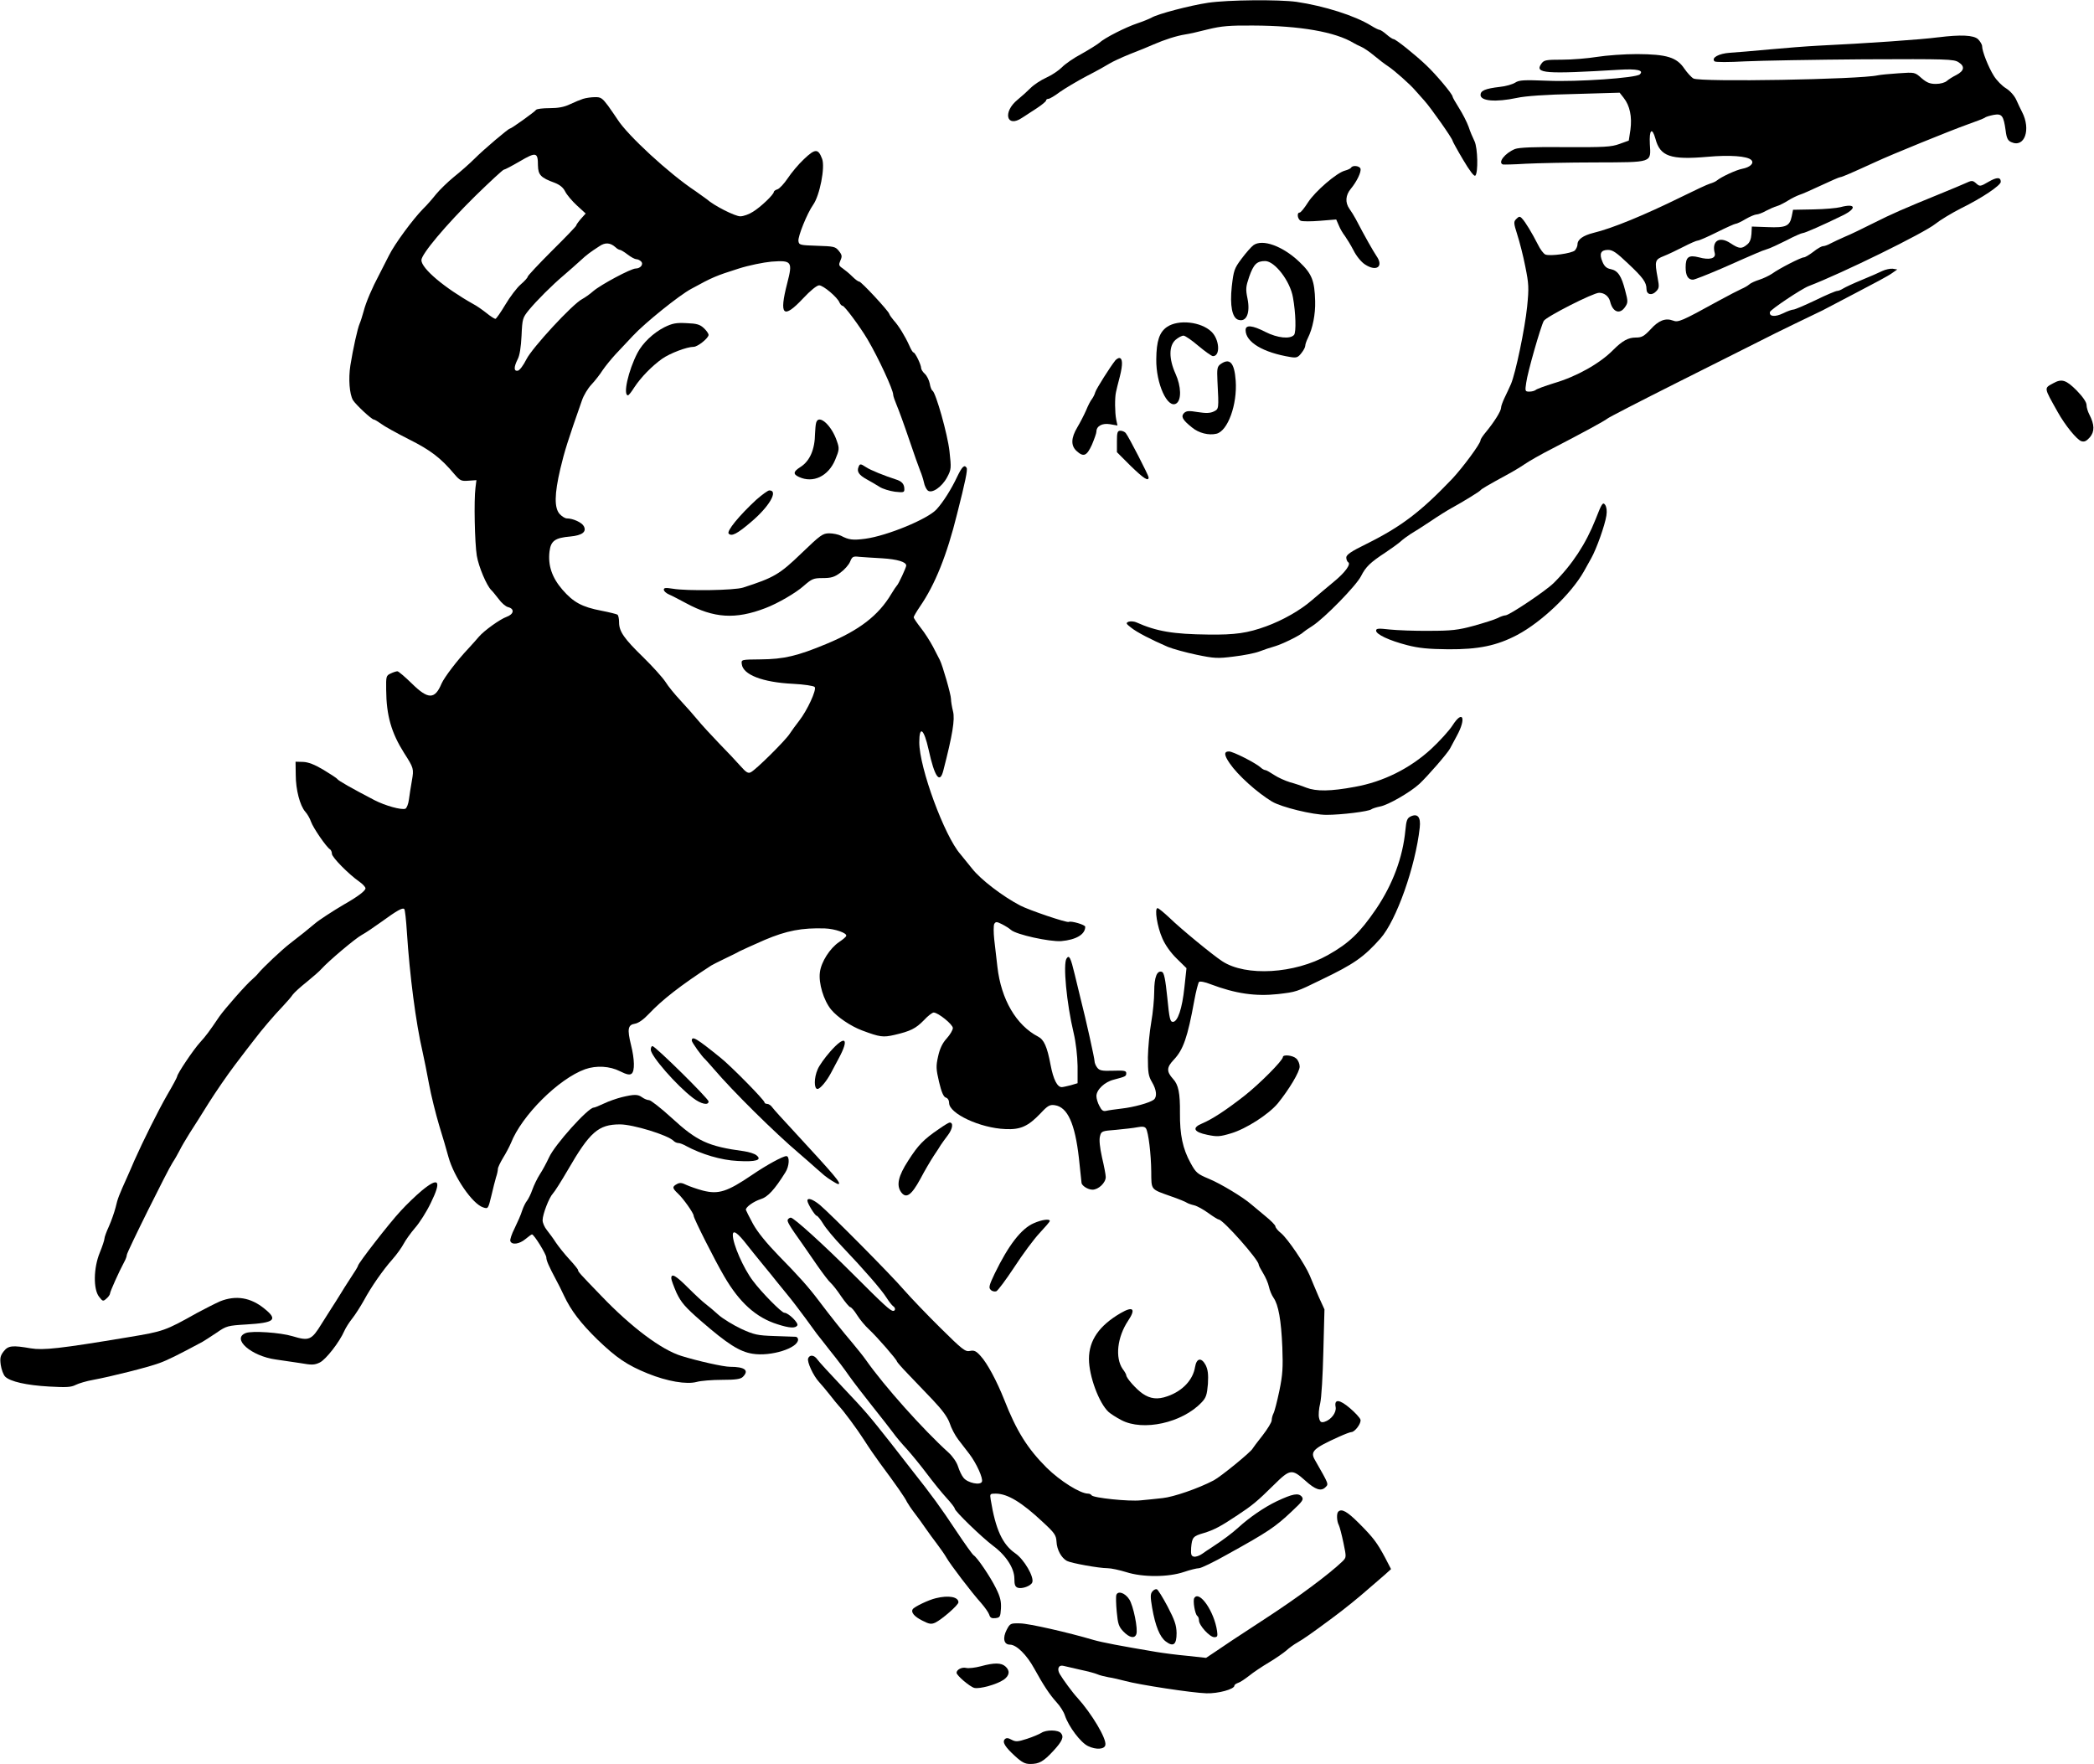 <?xml version="1.0" standalone="no"?>
<!DOCTYPE svg PUBLIC "-//W3C//DTD SVG 20010904//EN"
 "http://www.w3.org/TR/2001/REC-SVG-20010904/DTD/svg10.dtd">
<svg version="1.0" xmlns="http://www.w3.org/2000/svg"
 width="1123pt" height="946pt" viewBox="0 0 1123 946"
 preserveAspectRatio="xMidYMid meet">
<g transform="translate(0,946) scale(0.1,-0.1)"
fill="#000000" stroke="none">
<path d="M6478 9445 c-94 -14 -271 -60 -303 -80 -11 -6 -45 -20 -75 -30 -63
-21 -176 -78 -205 -105 -11 -9 -54 -36 -95 -59 -42 -22 -89 -55 -105 -72 -17
-17 -54 -42 -83 -55 -29 -13 -67 -38 -85 -56 -18 -18 -49 -46 -70 -63 -81 -66
-59 -153 24 -97 14 9 49 32 77 50 29 19 52 38 52 43 0 5 6 9 13 9 6 0 34 16
60 36 27 19 92 58 145 86 53 27 108 58 122 67 14 9 63 32 110 51 47 18 103 41
125 51 62 27 126 47 170 54 22 3 78 16 125 28 70 17 113 21 240 20 253 -1 441
-34 540 -94 8 -5 26 -14 40 -20 14 -6 45 -27 70 -48 25 -21 58 -46 75 -57 32
-21 119 -98 144 -128 9 -10 31 -35 49 -55 34 -37 152 -205 152 -216 0 -3 25
-49 56 -101 36 -61 60 -92 66 -86 16 16 13 147 -4 184 -9 18 -24 53 -32 78 -9
25 -32 70 -51 100 -19 30 -35 58 -35 62 0 13 -89 119 -141 168 -61 58 -164
140 -175 140 -5 0 -22 11 -38 25 -16 14 -33 25 -38 25 -5 0 -25 10 -46 23 -86
53 -250 105 -399 127 -95 13 -366 11 -475 -5z"/>
<path d="M10395 9260 c-88 -12 -392 -33 -645 -45 -58 -3 -175 -12 -260 -20
-85 -8 -181 -16 -213 -18 -59 -4 -101 -27 -82 -46 6 -5 75 -5 165 0 85 4 372
9 636 11 446 2 483 1 508 -16 35 -22 30 -46 -12 -68 -18 -9 -41 -23 -51 -32
-10 -9 -35 -16 -59 -16 -32 0 -49 7 -77 31 -36 32 -36 32 -123 26 -48 -3 -98
-8 -112 -11 -98 -22 -951 -37 -988 -17 -11 6 -33 30 -49 53 -41 61 -94 77
-253 78 -69 0 -165 -7 -215 -15 -49 -8 -134 -15 -187 -15 -88 0 -98 -2 -112
-22 -37 -52 19 -56 418 -32 96 6 134 -3 110 -25 -20 -19 -338 -41 -493 -34
-129 5 -153 4 -175 -10 -14 -9 -51 -20 -83 -23 -77 -9 -103 -20 -103 -43 0
-33 81 -40 195 -16 44 10 158 18 311 21 l240 7 22 -28 c33 -42 45 -101 36
-170 l-9 -59 -50 -18 c-44 -16 -80 -18 -290 -17 -169 2 -249 -2 -270 -10 -54
-22 -94 -73 -65 -83 5 -1 61 0 122 4 62 3 231 7 375 7 309 1 297 -3 291 99 -4
77 12 92 30 28 25 -95 81 -114 278 -97 121 11 215 4 236 -17 17 -17 -6 -39
-48 -47 -32 -6 -111 -42 -138 -64 -6 -5 -22 -12 -36 -16 -14 -4 -82 -36 -153
-71 -197 -97 -371 -169 -472 -193 -55 -14 -85 -35 -85 -62 0 -10 -7 -24 -14
-32 -17 -16 -132 -32 -158 -22 -10 4 -28 28 -41 55 -30 59 -67 121 -85 139
-11 12 -16 11 -30 -3 -15 -15 -15 -21 5 -84 12 -37 32 -114 43 -171 19 -94 20
-114 10 -215 -12 -118 -62 -358 -87 -416 -8 -19 -24 -52 -34 -73 -10 -21 -19
-45 -19 -54 0 -18 -38 -78 -82 -131 -15 -18 -28 -37 -28 -43 0 -18 -95 -146
-152 -207 -169 -177 -273 -256 -460 -349 -82 -40 -108 -58 -108 -73 0 -10 5
-22 10 -25 17 -10 -17 -56 -77 -105 -30 -25 -84 -70 -120 -101 -60 -52 -155
-106 -243 -138 -99 -36 -166 -46 -310 -44 -188 2 -278 17 -387 66 -12 5 -30 6
-40 3 -16 -7 -15 -10 12 -31 30 -25 112 -67 198 -104 27 -11 96 -30 153 -42
96 -20 114 -21 200 -10 52 6 113 18 137 27 23 9 62 22 87 29 40 12 137 60 150
75 3 3 24 18 48 33 65 42 235 216 261 267 25 50 50 74 131 127 30 20 66 46 80
58 14 13 39 31 56 42 17 10 65 40 105 67 41 28 91 59 111 70 69 38 153 90 158
97 5 7 41 28 140 82 30 16 74 42 97 58 23 16 88 53 145 82 166 86 282 149 298
162 8 7 175 93 370 191 195 98 393 197 440 221 47 24 137 69 200 99 63 30 129
62 145 70 17 9 100 52 185 97 85 44 169 89 185 101 l30 21 -25 4 c-14 1 -38
-4 -55 -12 -16 -8 -66 -30 -110 -48 -44 -18 -89 -39 -100 -46 -11 -7 -25 -13
-32 -13 -8 0 -60 -22 -117 -50 -57 -27 -110 -50 -118 -50 -8 0 -33 -9 -55 -20
-44 -21 -76 -18 -71 7 3 13 169 124 208 139 178 68 620 285 680 334 25 20 86
57 137 83 112 55 213 123 213 142 0 26 -21 26 -66 0 -42 -25 -47 -25 -63 -11
-22 20 -25 20 -64 2 -18 -8 -70 -30 -117 -49 -223 -91 -272 -113 -370 -162
-58 -29 -127 -63 -155 -74 -27 -12 -62 -28 -77 -36 -14 -8 -33 -15 -41 -15 -8
0 -31 -13 -52 -30 -21 -16 -44 -30 -51 -30 -15 0 -131 -59 -171 -88 -15 -10
-46 -25 -68 -32 -22 -7 -47 -18 -55 -26 -8 -7 -26 -17 -40 -23 -14 -6 -70 -35
-125 -65 -198 -109 -215 -116 -243 -105 -40 15 -77 1 -120 -47 -35 -37 -47
-44 -79 -44 -41 0 -72 -17 -122 -67 -71 -72 -195 -142 -318 -178 -48 -15 -92
-31 -97 -36 -6 -5 -21 -9 -34 -9 -23 0 -24 2 -17 48 7 55 77 299 94 331 12 22
265 151 297 151 28 0 52 -19 59 -47 14 -58 53 -71 81 -28 15 22 15 30 0 86
-20 79 -39 108 -78 116 -22 4 -34 15 -44 39 -19 44 -9 64 30 64 25 0 46 -15
107 -73 80 -75 99 -101 99 -137 0 -29 28 -37 51 -13 17 17 18 25 9 72 -17 92
-15 99 33 118 23 9 71 32 106 50 35 18 69 33 76 33 7 0 53 20 103 45 50 25 95
45 100 45 6 0 30 11 53 25 24 14 51 25 59 25 8 0 31 8 50 19 19 10 46 22 60
26 14 4 41 18 60 30 19 12 46 25 60 30 14 4 66 27 117 51 51 24 97 44 102 44
9 0 68 26 186 80 90 42 408 171 495 202 46 16 89 33 95 37 5 5 27 11 47 15 44
8 53 -4 64 -83 5 -42 12 -55 30 -63 72 -33 107 68 58 162 -7 14 -21 42 -30 63
-10 23 -33 49 -55 63 -22 13 -51 43 -66 67 -29 46 -63 132 -63 159 0 9 -10 26
-22 38 -24 22 -93 25 -213 10z"/>
<path d="M3127 8930 c-15 -5 -47 -18 -70 -29 -31 -15 -63 -21 -110 -21 -36 0
-68 -4 -72 -9 -6 -10 -133 -101 -141 -101 -8 0 -137 -109 -189 -161 -27 -27
-77 -71 -111 -98 -33 -27 -76 -69 -95 -92 -19 -24 -50 -60 -70 -79 -55 -56
-153 -189 -183 -250 -15 -30 -38 -75 -51 -100 -39 -73 -73 -152 -85 -200 -7
-25 -16 -54 -21 -65 -11 -24 -36 -137 -50 -225 -11 -71 -5 -153 14 -186 14
-23 100 -104 112 -104 5 0 22 -11 39 -23 17 -13 84 -50 149 -83 116 -58 171
-100 244 -187 30 -35 37 -38 75 -35 l43 3 -5 -40 c-9 -69 -4 -297 7 -365 10
-60 53 -161 78 -185 6 -5 23 -27 39 -47 15 -21 38 -41 51 -44 36 -9 31 -38 -8
-52 -36 -13 -121 -74 -149 -107 -9 -11 -35 -40 -57 -64 -58 -61 -128 -153
-143 -187 -36 -86 -72 -86 -160 1 -37 36 -71 65 -77 65 -5 0 -22 -5 -36 -12
-24 -11 -25 -15 -24 -87 1 -139 28 -231 96 -339 52 -81 53 -85 42 -148 -6 -33
-13 -79 -16 -102 -3 -24 -12 -46 -19 -49 -21 -8 -108 16 -166 46 -123 64 -193
104 -199 113 -3 5 -37 27 -75 50 -47 28 -81 41 -109 42 l-40 1 1 -70 c0 -81
23 -166 51 -198 11 -12 25 -36 31 -54 11 -32 82 -136 102 -148 5 -3 10 -14 10
-24 0 -18 89 -109 148 -150 17 -12 32 -28 32 -35 0 -13 -40 -44 -116 -87 -58
-34 -136 -85 -154 -101 -28 -24 -89 -73 -135 -108 -43 -33 -146 -130 -171
-161 -6 -8 -20 -21 -30 -30 -32 -26 -151 -162 -178 -201 -54 -80 -72 -104
-103 -138 -35 -38 -123 -169 -123 -183 0 -4 -24 -49 -54 -100 -47 -82 -127
-242 -176 -352 -9 -22 -26 -60 -37 -85 -45 -100 -52 -117 -63 -165 -7 -27 -23
-73 -36 -102 -13 -28 -24 -58 -24 -66 0 -7 -11 -41 -25 -75 -34 -83 -35 -196
-4 -236 20 -26 22 -26 40 -10 11 9 19 22 19 27 0 10 48 117 76 169 8 14 14 31
14 38 0 14 220 457 246 496 11 16 27 45 37 64 9 19 34 61 54 93 21 32 67 105
103 163 36 57 99 149 140 203 41 54 88 116 105 137 37 49 103 127 153 179 21
22 44 49 52 61 8 11 42 42 75 68 33 27 69 58 80 71 38 42 180 162 215 181 19
10 66 42 105 70 84 61 114 78 123 69 4 -4 10 -59 14 -123 15 -233 48 -487 84
-642 8 -36 24 -114 35 -175 11 -60 36 -159 54 -220 19 -60 41 -137 50 -170 30
-108 129 -252 186 -270 27 -9 27 -8 45 66 8 35 19 78 24 95 6 17 10 37 10 45
0 8 13 35 28 60 15 24 34 60 42 79 58 148 256 345 398 396 60 21 132 17 187
-11 36 -18 52 -21 62 -13 18 14 16 78 -3 154 -21 85 -17 108 21 114 19 3 47
23 75 53 71 75 169 152 334 259 6 4 38 20 71 36 33 16 69 33 80 40 11 6 72 33
135 61 118 50 200 66 324 62 54 -2 120 -25 114 -40 -1 -6 -19 -20 -38 -33 -49
-33 -96 -106 -103 -162 -8 -58 20 -151 60 -200 34 -41 105 -89 166 -112 96
-36 113 -38 174 -24 86 20 114 34 158 79 21 23 45 41 52 41 24 0 103 -64 103
-83 0 -11 -15 -36 -33 -56 -23 -25 -37 -55 -46 -96 -12 -53 -11 -68 5 -137 13
-55 24 -80 36 -84 11 -3 18 -15 18 -29 0 -57 167 -135 302 -140 81 -4 122 15
188 84 39 42 50 48 77 44 68 -10 108 -98 129 -283 7 -69 14 -128 14 -132 0
-16 34 -38 59 -38 32 0 71 37 71 68 0 12 -9 59 -20 105 -12 55 -16 94 -11 113
7 28 10 29 87 35 43 4 95 10 115 14 26 5 39 3 45 -7 13 -21 27 -136 28 -231 1
-101 -5 -93 107 -133 41 -14 79 -30 84 -34 6 -4 23 -10 40 -14 16 -4 50 -23
76 -42 26 -19 51 -34 55 -34 24 -1 214 -216 214 -241 0 -5 11 -26 24 -47 13
-21 27 -53 31 -72 4 -19 15 -46 25 -60 26 -37 41 -120 47 -265 4 -109 2 -147
-16 -234 -12 -57 -26 -112 -32 -122 -5 -10 -9 -26 -9 -36 0 -10 -22 -46 -49
-81 -27 -34 -51 -66 -53 -70 -7 -17 -171 -151 -209 -171 -82 -43 -215 -89
-274 -95 -33 -4 -86 -9 -117 -12 -63 -7 -255 13 -264 27 -3 5 -11 9 -19 9 -42
0 -150 68 -222 139 -103 103 -162 197 -228 366 -39 98 -90 194 -126 233 -24
27 -35 32 -58 27 -24 -5 -40 7 -157 123 -71 70 -158 161 -194 202 -73 85 -395
409 -453 458 -38 31 -67 41 -67 23 0 -15 41 -81 50 -81 4 0 20 -19 34 -42 14
-24 60 -79 102 -123 118 -124 211 -231 238 -274 14 -22 30 -42 36 -46 13 -8
13 -25 0 -25 -15 0 -49 31 -214 196 -160 160 -319 304 -335 304 -5 0 -12 -4
-16 -10 -6 -9 8 -33 78 -131 17 -25 55 -80 83 -120 29 -41 59 -81 69 -89 9 -8
35 -40 56 -72 22 -32 44 -58 49 -58 5 0 22 -19 36 -42 15 -24 44 -59 65 -78
43 -40 149 -162 149 -171 0 -3 26 -33 58 -66 31 -33 91 -95 133 -139 53 -56
80 -93 92 -126 8 -26 29 -66 46 -88 17 -22 44 -57 60 -78 38 -50 74 -130 67
-148 -8 -21 -76 -7 -98 20 -10 11 -23 39 -30 61 -7 23 -29 55 -51 75 -137 124
-345 357 -442 495 -16 23 -51 66 -76 96 -47 55 -115 140 -179 225 -55 73 -107
131 -215 241 -64 66 -113 126 -137 170 -20 37 -37 71 -38 75 -1 15 42 45 79
57 38 11 75 51 133 144 21 32 24 87 5 87 -18 0 -105 -47 -184 -101 -134 -91
-180 -105 -263 -84 -31 8 -70 22 -88 30 -24 12 -36 14 -52 5 -26 -14 -25 -22
6 -51 29 -27 84 -105 84 -119 0 -14 114 -240 164 -325 82 -141 171 -221 286
-257 65 -21 96 -22 106 -6 8 13 -48 68 -70 68 -14 0 -122 109 -168 171 -51 67
-108 197 -108 246 0 30 26 12 77 -54 12 -15 49 -62 83 -103 34 -41 67 -82 73
-90 7 -9 32 -40 57 -70 25 -30 70 -89 100 -130 30 -41 58 -79 62 -85 4 -5 36
-45 70 -89 35 -43 81 -104 102 -135 22 -31 78 -104 125 -163 47 -59 97 -123
111 -142 14 -20 47 -59 74 -88 26 -29 75 -89 108 -133 33 -44 80 -102 104
-128 24 -26 44 -52 44 -57 0 -14 145 -154 206 -200 70 -52 114 -121 114 -176
0 -33 4 -44 19 -49 23 -7 70 10 77 29 11 29 -44 123 -90 155 -70 48 -107 129
-133 289 -5 31 -4 32 28 32 63 -1 138 -46 251 -152 64 -59 72 -71 74 -106 2
-43 26 -87 56 -103 23 -12 171 -39 218 -39 19 0 64 -10 100 -21 87 -28 225
-28 310 1 32 11 69 20 80 20 11 0 80 33 152 74 219 121 257 147 345 230 60 56
66 65 54 80 -18 21 -49 15 -134 -25 -67 -32 -147 -87 -206 -141 -33 -30 -82
-67 -145 -108 -13 -8 -35 -23 -49 -33 -14 -10 -34 -17 -44 -15 -15 3 -17 12
-15 48 5 56 10 62 69 79 53 16 91 36 179 95 79 52 106 74 195 162 88 87 97 88
170 23 53 -48 84 -58 107 -35 18 18 20 13 -57 148 -25 44 -7 61 130 123 31 14
60 25 66 25 19 0 55 48 49 67 -3 10 -29 38 -56 61 -56 48 -86 51 -77 6 5 -29
-24 -68 -60 -79 -18 -5 -24 -1 -29 21 -4 15 -1 50 6 78 7 29 14 150 17 277 l6
227 -31 68 c-16 38 -38 89 -48 114 -26 61 -117 196 -154 227 -17 13 -30 30
-30 36 0 7 -25 32 -56 57 -30 25 -63 52 -72 60 -44 39 -167 113 -228 138 -62
26 -70 32 -99 85 -42 76 -58 151 -57 269 1 106 -8 151 -37 182 -36 40 -35 62
4 103 51 54 74 120 110 318 9 50 21 94 25 99 5 5 32 0 62 -12 135 -51 241 -66
362 -53 99 12 95 10 234 78 173 83 226 120 315 220 86 97 188 386 211 595 6
56 -11 77 -48 60 -19 -9 -24 -20 -29 -74 -14 -147 -68 -291 -158 -424 -87
-127 -144 -182 -258 -246 -178 -100 -439 -116 -566 -33 -51 33 -226 177 -283
233 -30 28 -59 52 -64 52 -18 0 -2 -101 26 -163 15 -35 45 -77 77 -108 l52
-51 -11 -102 c-12 -115 -36 -186 -62 -186 -15 0 -19 19 -30 131 -10 97 -17
132 -28 137 -27 10 -42 -28 -42 -105 0 -40 -7 -115 -16 -165 -9 -51 -17 -136
-18 -188 0 -82 3 -101 22 -133 25 -42 28 -79 10 -94 -21 -17 -109 -41 -173
-48 -33 -4 -70 -9 -82 -12 -17 -4 -25 2 -37 26 -9 16 -16 40 -16 53 0 34 44
76 93 88 64 17 67 18 67 35 0 13 -12 15 -71 13 -60 -2 -73 1 -85 17 -8 10 -14
26 -14 34 0 15 -46 223 -75 336 -7 28 -21 85 -31 128 -22 92 -30 108 -44 87
-20 -28 0 -241 38 -400 12 -51 20 -122 21 -177 l0 -92 -37 -11 c-20 -5 -42
-10 -48 -10 -24 0 -45 41 -60 120 -18 96 -35 135 -67 151 -117 61 -198 199
-218 374 -5 44 -13 110 -17 147 -4 37 -4 74 0 83 8 13 13 13 41 -1 18 -9 40
-23 49 -31 28 -25 206 -64 269 -60 80 7 129 36 129 77 0 11 -77 33 -88 26 -10
-6 -213 63 -261 88 -97 51 -212 140 -257 197 -27 34 -56 69 -64 79 -85 97
-220 463 -220 599 0 93 25 73 50 -39 32 -147 60 -187 79 -112 49 190 63 274
52 317 -6 24 -11 54 -11 67 0 23 -45 180 -60 209 -4 8 -21 40 -36 70 -16 30
-45 76 -66 102 -21 27 -38 52 -38 57 0 4 15 30 34 58 80 116 144 274 199 497
44 172 57 237 51 246 -12 20 -25 6 -51 -48 -31 -66 -75 -136 -111 -175 -48
-52 -264 -141 -381 -157 -68 -9 -89 -6 -131 16 -14 7 -42 13 -63 13 -35 0 -47
-9 -150 -108 -116 -112 -147 -130 -312 -183 -46 -15 -302 -19 -377 -6 -38 6
-48 5 -48 -5 0 -8 12 -19 28 -26 15 -6 56 -28 92 -47 148 -80 264 -88 425 -26
66 25 164 82 205 119 44 38 52 42 102 42 45 0 63 5 95 29 22 16 45 42 52 59
11 27 16 30 49 26 20 -2 76 -5 124 -8 79 -5 128 -19 128 -39 0 -10 -42 -101
-50 -107 -3 -3 -17 -23 -30 -45 -69 -116 -172 -195 -348 -268 -156 -65 -229
-82 -352 -83 -105 -1 -105 -1 -102 -25 6 -57 111 -98 274 -106 60 -3 112 -11
117 -17 12 -14 -40 -126 -83 -181 -17 -22 -40 -53 -51 -70 -21 -34 -180 -192
-208 -206 -14 -8 -25 -2 -55 32 -20 23 -72 78 -116 123 -43 45 -95 101 -115
126 -20 24 -61 71 -91 103 -30 32 -67 77 -81 100 -15 23 -68 82 -118 131 -105
102 -131 140 -131 189 0 20 -4 38 -9 41 -5 3 -44 13 -86 21 -104 20 -150 45
-209 113 -56 65 -78 130 -69 205 7 57 30 73 112 80 63 6 88 25 72 55 -10 20
-58 42 -91 42 -9 0 -26 10 -38 23 -30 32 -29 107 3 243 22 93 40 151 116 367
9 27 32 65 51 85 19 20 46 55 60 77 15 22 46 60 69 85 23 25 65 69 93 99 64
69 249 218 313 252 115 63 132 70 255 109 53 17 132 33 175 37 109 8 115 1 85
-115 -45 -174 -22 -196 85 -82 39 42 74 70 86 70 22 0 98 -64 109 -92 4 -10
12 -18 17 -18 10 0 92 -110 133 -179 59 -100 138 -271 138 -297 0 -8 9 -33 19
-57 10 -23 40 -105 66 -182 26 -77 53 -153 60 -170 7 -16 16 -44 20 -62 3 -17
13 -37 20 -43 22 -19 76 18 104 70 23 43 23 49 13 140 -10 91 -73 313 -91 325
-5 2 -12 20 -15 39 -4 18 -15 41 -26 51 -11 10 -20 24 -20 31 0 18 -32 84 -41
84 -4 0 -14 17 -23 38 -22 49 -57 106 -83 134 -11 13 -22 28 -24 35 -6 18
-150 173 -161 173 -6 0 -22 12 -38 28 -15 15 -38 34 -51 43 -21 14 -22 19 -12
42 10 22 9 30 -8 51 -19 24 -27 25 -117 28 -91 3 -97 4 -100 25 -4 24 47 150
79 195 35 49 65 201 48 246 -21 56 -37 56 -97 -1 -30 -28 -69 -75 -88 -104
-19 -28 -43 -54 -54 -58 -11 -3 -20 -10 -20 -14 0 -14 -70 -81 -111 -106 -21
-14 -52 -25 -69 -25 -28 0 -141 57 -180 92 -9 7 -36 26 -60 43 -141 93 -365
300 -418 384 -9 14 -32 47 -51 74 -31 41 -39 47 -71 46 -19 0 -47 -4 -63 -9z
m-242 -357 c1 -51 15 -66 89 -93 28 -11 46 -25 57 -47 9 -18 37 -51 63 -75
l47 -43 -26 -29 c-14 -16 -25 -32 -25 -36 0 -3 -58 -64 -130 -135 -71 -71
-130 -134 -130 -139 0 -5 -17 -24 -37 -41 -21 -18 -58 -67 -83 -109 -25 -42
-49 -76 -53 -76 -5 0 -27 14 -49 32 -23 18 -53 39 -69 47 -155 87 -279 191
-279 236 0 32 130 187 288 343 80 78 149 142 154 142 5 0 43 20 86 45 87 51
97 49 97 -22z m416 -439 c8 -8 19 -14 24 -14 4 0 23 -11 41 -25 18 -14 39 -25
46 -25 8 0 19 -5 26 -12 15 -15 -3 -38 -29 -38 -25 0 -186 -86 -227 -121 -18
-16 -45 -35 -60 -43 -52 -27 -268 -261 -299 -323 -16 -32 -36 -59 -46 -61 -22
-4 -22 19 -1 61 11 20 18 65 21 127 4 91 6 96 39 137 43 52 125 134 189 188
26 22 64 56 85 75 39 36 53 46 105 80 31 21 58 19 86 -6z"/>
<path d="M7246 8561 c-3 -5 -18 -12 -33 -16 -44 -11 -160 -111 -198 -170 -19
-30 -39 -55 -45 -55 -17 0 -11 -37 6 -44 10 -4 56 -4 104 0 l86 7 14 -32 c7
-18 22 -43 33 -57 10 -14 31 -48 46 -77 15 -30 41 -62 61 -75 62 -41 102 -12
62 45 -17 25 -62 104 -111 198 -9 17 -24 41 -34 55 -24 34 -21 73 7 107 33 40
58 92 52 109 -6 15 -42 19 -50 5z"/>
<path d="M9870 8349 c-19 -5 -84 -11 -145 -12 l-109 -2 -7 -35 c-11 -53 -31
-62 -129 -58 l-85 3 -2 -40 c-2 -27 -9 -46 -24 -57 -29 -24 -42 -23 -89 8 -59
39 -101 12 -84 -53 8 -29 -28 -39 -85 -23 -55 14 -71 2 -71 -54 0 -44 13 -66
39 -66 9 0 79 28 156 61 77 34 158 70 180 79 22 10 51 21 65 25 14 4 59 25
101 46 41 22 81 39 87 39 11 0 111 44 215 95 77 38 69 66 -13 44z"/>
<path d="M6722 8145 c-12 -9 -41 -42 -64 -73 -39 -52 -42 -63 -52 -148 -11
-103 2 -169 35 -179 44 -14 65 37 49 115 -10 49 -9 62 9 115 24 68 41 85 86
85 51 0 134 -107 149 -195 15 -82 18 -186 6 -201 -21 -24 -89 -17 -154 16 -70
36 -106 39 -106 10 0 -65 94 -121 242 -145 31 -5 39 -2 57 21 12 15 21 32 21
40 0 7 6 25 14 41 26 52 41 128 39 198 -3 110 -17 146 -84 210 -89 85 -198
125 -247 90z"/>
<path d="M3563 7705 c-59 -30 -116 -84 -144 -137 -50 -96 -79 -228 -51 -228 4
0 19 19 34 43 35 53 93 113 149 153 43 30 133 64 169 64 22 0 80 47 80 64 0 7
-11 23 -25 36 -21 20 -39 25 -93 27 -56 3 -76 -1 -119 -22z"/>
<path d="M6259 7707 c-41 -28 -57 -75 -58 -173 -2 -131 60 -267 107 -238 29
18 27 92 -4 160 -36 80 -36 150 1 182 14 12 33 22 42 22 9 0 45 -25 80 -55 36
-30 71 -55 78 -55 41 0 35 90 -8 131 -56 54 -177 67 -238 26z"/>
<path d="M5982 7528 c-28 -35 -102 -152 -108 -171 -3 -12 -12 -29 -18 -37 -7
-8 -21 -35 -31 -60 -11 -25 -32 -66 -47 -91 -34 -57 -36 -98 -5 -127 38 -35
55 -28 83 33 13 31 24 62 24 70 0 30 31 47 73 40 l40 -7 -7 33 c-7 36 -8 116
-1 146 2 10 11 48 21 85 16 64 15 98 -4 98 -5 0 -14 -6 -20 -12z"/>
<path d="M6544 7506 c-16 -13 -18 -24 -15 -88 8 -153 8 -151 -20 -165 -19 -9
-41 -10 -85 -3 -48 8 -61 7 -74 -5 -18 -19 -8 -37 42 -77 37 -31 91 -44 132
-34 61 15 112 157 103 284 -7 98 -32 125 -83 88z"/>
<path d="M11012 7405 c-51 -28 -52 -20 23 -154 40 -72 103 -149 127 -157 17
-5 27 0 46 21 26 31 25 68 -3 122 -8 15 -15 38 -15 51 0 15 -20 44 -53 78 -57
57 -80 64 -125 39z"/>
<path d="M4377 7193 c-3 -10 -5 -36 -6 -58 -1 -86 -28 -148 -79 -180 -38 -24
-40 -38 -7 -53 76 -35 157 4 194 92 22 53 23 61 10 98 -28 87 -99 150 -112
101z"/>
<path d="M5990 7092 l0 -57 73 -73 c69 -67 97 -86 97 -62 0 10 -106 217 -123
238 -5 6 -18 12 -28 12 -16 0 -19 -8 -19 -58z"/>
<path d="M4604 6955 c-10 -24 3 -43 43 -65 21 -11 52 -30 70 -41 17 -11 54
-22 82 -26 46 -5 51 -4 51 13 0 28 -13 43 -46 53 -59 19 -137 50 -160 66 -29
19 -33 19 -40 0z"/>
<path d="M4056 6780 c-91 -84 -161 -169 -148 -182 16 -16 45 -1 118 61 100 84
150 171 100 171 -8 0 -39 -23 -70 -50z"/>
<path d="M8557 6675 c-52 -131 -125 -243 -225 -342 -41 -41 -238 -173 -258
-173 -8 0 -28 -7 -43 -15 -16 -8 -73 -26 -127 -41 -84 -23 -120 -27 -239 -27
-77 -1 -173 3 -212 7 -61 7 -73 6 -73 -6 0 -20 70 -53 167 -78 62 -16 114 -21
220 -22 162 -1 260 19 370 77 130 69 289 220 357 340 9 17 27 48 39 70 29 51
74 178 82 230 4 26 1 46 -7 58 -12 16 -18 7 -51 -78z"/>
<path d="M7790 5570 c-18 -28 -69 -84 -114 -126 -114 -105 -258 -177 -411
-204 -129 -24 -206 -25 -260 -4 -22 9 -61 22 -87 29 -26 8 -64 25 -85 39 -21
14 -42 26 -47 26 -5 0 -17 6 -25 14 -28 25 -148 86 -170 86 -28 0 -27 -19 4
-64 43 -63 146 -156 227 -205 51 -30 218 -71 292 -71 78 0 227 18 241 30 5 4
27 11 47 15 43 8 161 76 210 121 44 41 150 163 164 189 6 11 23 42 37 69 52
95 32 142 -23 56z"/>
<path d="M3710 3879 c0 -9 55 -86 71 -99 3 -3 25 -27 49 -55 99 -116 324 -339
455 -450 32 -27 72 -63 89 -78 17 -15 38 -33 46 -40 20 -17 68 -47 75 -47 21
0 -15 42 -243 289 -53 57 -103 112 -110 122 -7 11 -20 19 -28 19 -8 0 -14 4
-14 8 0 12 -177 192 -234 238 -131 106 -156 121 -156 93z"/>
<path d="M4452 3820 c-29 -33 -59 -75 -67 -95 -20 -45 -20 -105 -1 -105 14 0
48 40 72 85 6 11 25 47 42 79 59 109 35 128 -46 36z"/>
<path d="M3490 3831 c0 -34 138 -192 226 -259 43 -33 84 -42 84 -19 0 15 -286
297 -301 297 -5 0 -9 -9 -9 -19z"/>
<path d="M6880 3791 c0 -18 -125 -144 -208 -209 -100 -78 -171 -124 -225 -147
-56 -23 -46 -46 28 -61 53 -11 67 -10 127 8 81 24 202 102 251 161 60 74 117
169 117 197 0 15 -8 34 -18 43 -19 18 -72 23 -72 8z"/>
<path d="M3335 3576 c-28 -7 -71 -22 -96 -34 -25 -12 -50 -22 -55 -22 -30 0
-210 -200 -240 -268 -13 -28 -35 -69 -49 -90 -13 -20 -31 -57 -40 -82 -8 -24
-22 -51 -29 -60 -7 -8 -19 -32 -26 -53 -6 -21 -25 -63 -40 -94 -16 -31 -26
-62 -23 -69 8 -22 49 -16 81 11 17 14 32 25 35 25 11 0 77 -107 77 -124 0 -16
13 -46 53 -121 9 -16 28 -54 42 -84 37 -79 89 -147 179 -235 102 -98 159 -137
270 -182 104 -42 208 -60 263 -45 21 6 82 11 135 11 74 0 100 4 112 16 35 35
11 54 -69 54 -35 0 -173 31 -260 58 -108 33 -270 155 -429 321 -117 121 -126
131 -126 140 0 4 -21 30 -46 57 -25 27 -57 67 -72 89 -14 22 -37 53 -49 68
-13 16 -23 39 -23 53 0 32 35 122 55 143 9 9 45 66 80 126 118 204 164 245
280 245 70 0 256 -57 287 -88 7 -7 18 -12 26 -12 8 0 26 -7 40 -15 83 -45 190
-77 277 -81 100 -6 135 5 101 31 -10 8 -39 17 -65 21 -194 26 -253 54 -389
179 -57 52 -112 95 -121 95 -9 0 -26 7 -37 15 -23 17 -42 17 -109 1z"/>
<path d="M5035 3405 c-82 -56 -111 -86 -164 -169 -54 -83 -65 -133 -38 -170
27 -36 55 -16 103 72 24 46 57 101 72 124 15 22 32 48 37 57 6 9 23 33 39 54
25 33 30 67 9 67 -5 0 -31 -16 -58 -35z"/>
<path d="M2261 3074 c-30 -25 -80 -73 -112 -108 -60 -64 -229 -282 -229 -294
0 -4 -17 -32 -38 -63 -20 -31 -46 -71 -57 -90 -11 -18 -33 -53 -50 -79 -16
-26 -39 -61 -50 -79 -54 -88 -67 -94 -156 -67 -66 20 -218 30 -251 17 -78 -30
29 -124 162 -142 30 -4 88 -13 129 -19 63 -11 77 -11 106 3 33 16 106 110 132
170 7 16 26 46 42 66 16 20 44 64 62 96 40 74 101 162 155 223 23 26 49 63 59
82 10 19 37 57 61 85 24 27 62 87 84 133 60 122 44 143 -49 66z"/>
<path d="M5544 2900 c-67 -29 -135 -117 -209 -269 -30 -63 -34 -77 -22 -88 7
-8 21 -11 30 -8 9 4 52 62 97 130 44 68 105 150 135 182 30 32 55 61 55 65 0
13 -43 7 -86 -12z"/>
<path d="M3600 2605 c0 -9 13 -43 28 -78 25 -52 45 -76 131 -151 143 -124 207
-165 277 -176 98 -16 244 30 244 76 0 8 -6 14 -12 15 -7 0 -59 2 -115 4 -91 3
-109 7 -179 39 -42 20 -96 53 -119 73 -23 21 -55 48 -71 60 -16 12 -58 51 -94
87 -65 65 -90 80 -90 51z"/>
<path d="M1180 2481 c-25 -11 -80 -39 -123 -62 -171 -96 -180 -99 -367 -130
-371 -62 -458 -71 -525 -60 -98 17 -121 15 -145 -16 -18 -23 -21 -36 -16 -73
4 -25 14 -53 24 -63 27 -26 112 -46 237 -53 90 -5 116 -4 141 9 16 8 59 21 94
27 93 17 296 68 355 90 42 15 99 43 231 114 12 7 46 29 76 49 52 36 59 38 159
44 152 9 171 25 98 84 -74 61 -154 74 -239 40z"/>
<path d="M6010 2418 c-115 -67 -170 -146 -170 -246 0 -92 54 -237 105 -284 11
-10 42 -30 69 -44 116 -61 326 -15 430 95 24 25 29 40 34 99 3 52 0 76 -12
101 -23 43 -49 38 -57 -10 -11 -69 -67 -129 -148 -157 -53 -19 -92 -14 -133
14 -35 24 -88 84 -88 99 0 4 -8 19 -19 33 -42 61 -29 172 29 259 43 64 27 80
-40 41z"/>
<path d="M4334 2175 c-7 -18 28 -94 59 -127 12 -13 38 -44 57 -68 19 -25 41
-51 48 -59 26 -27 98 -124 137 -185 22 -35 60 -90 85 -124 84 -113 135 -186
144 -207 6 -11 24 -38 41 -60 17 -22 43 -58 58 -80 15 -22 43 -60 62 -85 19
-25 42 -58 51 -74 21 -37 136 -188 185 -242 20 -23 40 -51 44 -63 5 -17 13
-21 33 -19 25 3 27 7 30 51 2 38 -3 62 -27 110 -30 61 -100 164 -119 176 -6 3
-48 62 -94 131 -82 124 -133 194 -233 320 -28 36 -82 105 -120 154 -117 148
-133 167 -258 299 -66 70 -127 136 -134 147 -17 24 -41 26 -49 5z"/>
<path d="M7177 1353 c-10 -9 -8 -52 3 -72 5 -10 16 -53 25 -96 16 -77 16 -77
-6 -99 -72 -69 -239 -193 -408 -303 -83 -54 -165 -108 -183 -120 -18 -12 -57
-38 -86 -58 l-54 -36 -101 11 c-56 5 -131 15 -167 21 -191 32 -290 51 -335 64
-139 41 -346 88 -394 89 -52 1 -54 0 -72 -34 -23 -44 -16 -80 17 -80 35 0 90
-54 131 -129 49 -89 82 -139 120 -181 18 -19 38 -51 44 -70 20 -60 85 -146
124 -164 43 -21 89 -18 93 6 7 34 -74 169 -150 253 -23 24 -79 100 -95 128
-16 28 -5 50 21 43 12 -3 53 -12 91 -21 39 -8 79 -19 90 -24 11 -5 38 -12 60
-16 22 -3 63 -13 90 -20 72 -20 359 -64 435 -66 63 -2 150 22 150 41 0 5 9 11
20 15 11 3 37 21 59 38 22 18 70 50 107 72 37 22 78 51 92 63 14 13 41 33 61
44 31 18 75 48 189 133 61 45 140 109 192 155 30 26 70 61 88 76 l32 29 -31
60 c-44 82 -63 108 -142 187 -62 62 -92 79 -110 61z"/>
<path d="M6180 925 c-11 -13 -11 -29 -1 -88 17 -97 41 -156 73 -180 41 -31 58
-17 58 45 -1 43 -10 69 -48 142 -26 49 -52 91 -58 93 -6 2 -17 -3 -24 -12z"/>
<path d="M5987 907 c-3 -8 -2 -49 2 -91 6 -65 11 -80 36 -106 32 -33 60 -39
69 -14 10 26 -16 154 -38 187 -23 35 -60 47 -69 24z"/>
<path d="M5019 889 c-39 -9 -116 -46 -124 -59 -11 -17 9 -40 51 -61 37 -19 48
-21 70 -11 35 17 124 94 124 109 0 29 -52 39 -121 22z"/>
<path d="M6405 890 c-9 -14 4 -88 16 -96 5 -3 9 -14 9 -24 0 -27 58 -90 82
-90 17 0 19 5 15 33 -15 105 -95 220 -122 177z"/>
<path d="M5260 524 c-30 -8 -66 -12 -78 -9 -23 6 -52 -9 -52 -26 0 -14 70 -74
95 -81 29 -7 120 18 158 44 31 22 35 48 9 71 -22 20 -59 21 -132 1z"/>
<path d="M5585 167 c-11 -7 -46 -22 -77 -32 -50 -16 -60 -17 -83 -5 -18 10
-28 11 -36 3 -15 -15 0 -41 55 -91 36 -33 53 -42 81 -42 48 0 71 13 123 69 49
53 59 76 42 96 -15 19 -79 19 -105 2z"/>
</g>
</svg>
